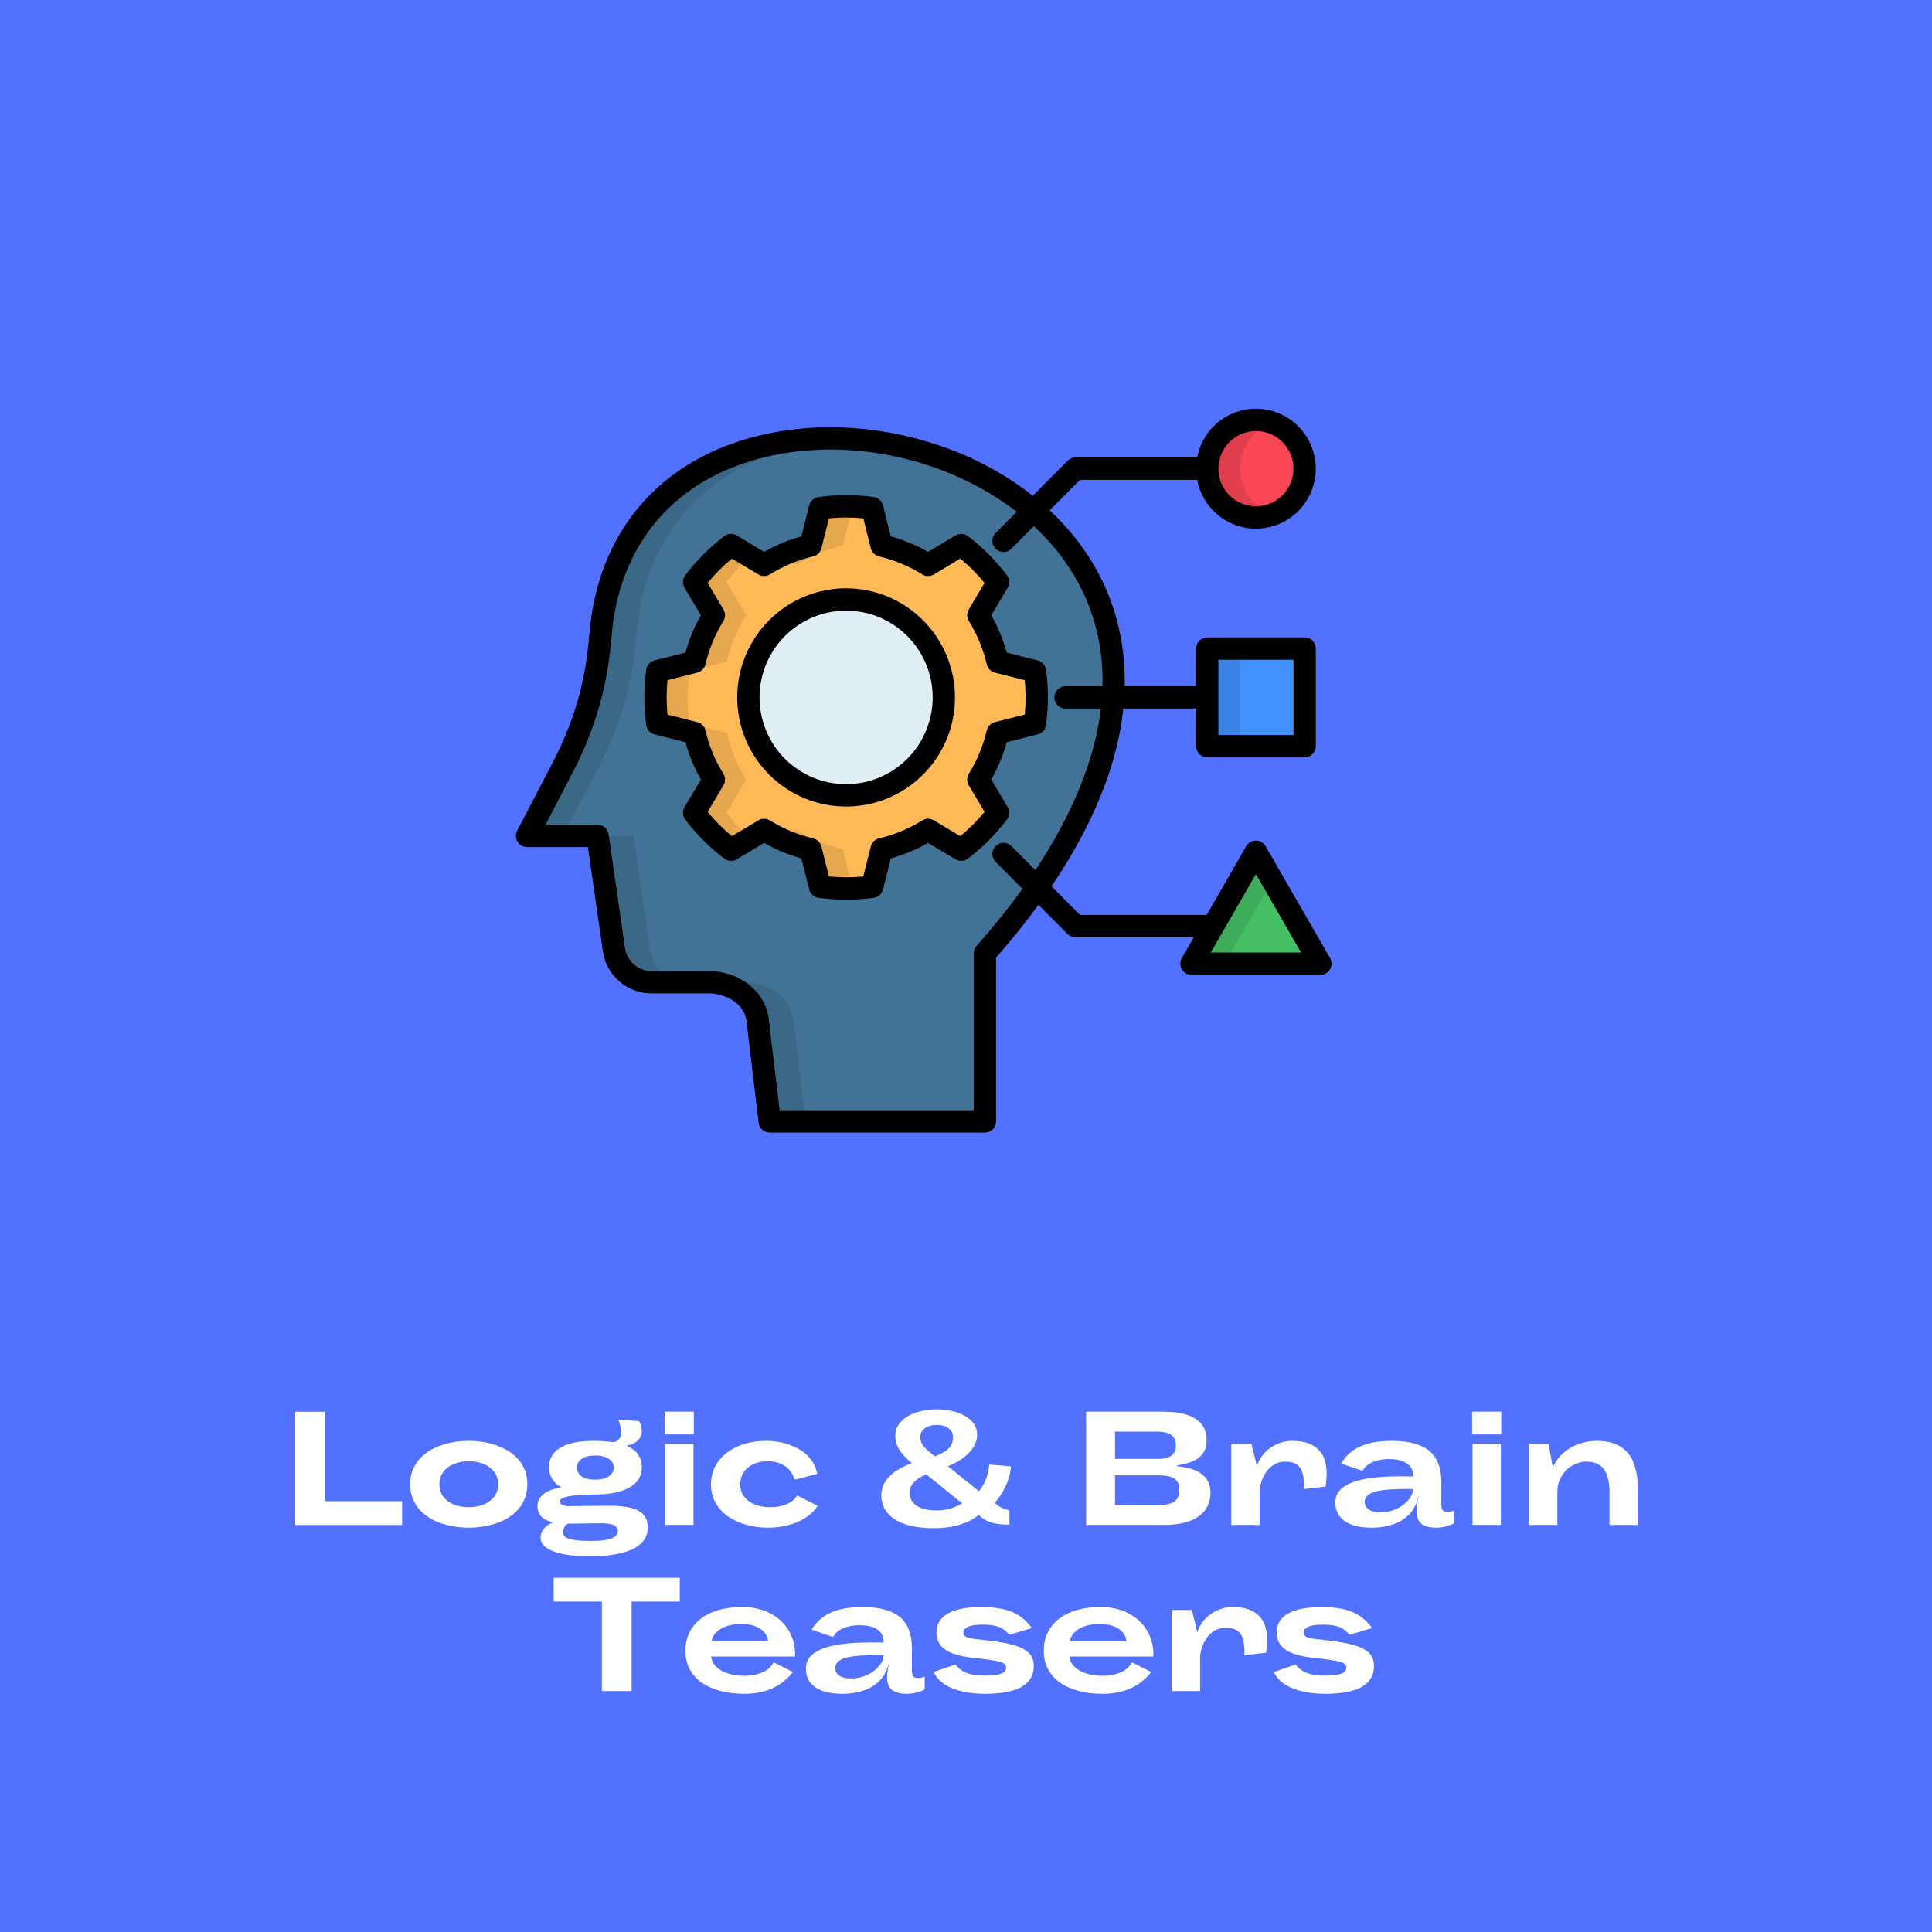 <svg xmlns="http://www.w3.org/2000/svg" xmlns:xlink="http://www.w3.org/1999/xlink" width="500" zoomAndPan="magnify" viewBox="0 0 375 375" height="500" preserveAspectRatio="xMidYMid meet" version="1.0"><defs><g/><clipPath id="fffb141f78"><path d="M 100.023 79 L 259 79 L 259 219.848 L 100.023 219.848 Z M 100.023 79 " clip-rule="nonzero"/></clipPath></defs><rect x="-37.5" width="450" fill="#ffffff" y="-37.5" height="450" fill-opacity="1"/><rect x="-37.5" width="450" fill="#5271ff" y="-37.5" height="450" fill-opacity="1"/><path fill="#427396" d="M 191.172 185.051 L 191.172 217.664 L 149.398 217.664 L 147.047 197.973 C 146.504 193.469 142.035 190.637 137.504 190.637 L 126.477 190.637 C 126.035 190.641 125.598 190.602 125.164 190.527 C 124.727 190.449 124.305 190.332 123.891 190.18 C 123.477 190.027 123.078 189.836 122.699 189.613 C 122.32 189.387 121.961 189.129 121.629 188.84 C 121.293 188.551 120.988 188.23 120.711 187.887 C 120.434 187.543 120.191 187.176 119.98 186.789 C 119.77 186.398 119.594 185.992 119.457 185.574 C 119.32 185.152 119.219 184.723 119.16 184.285 L 115.984 162.25 L 102.305 162.25 L 109.141 149.125 C 113.512 140.742 115.773 132.809 116.539 123.391 C 122.496 48.848 274.73 90.531 191.172 185.051 Z M 191.172 185.051 " fill-opacity="1" fill-rule="evenodd"/><path fill="#ffba57" d="M 193.637 142.27 C 192.879 145.488 191.633 148.504 189.895 151.312 L 191.621 154.219 L 193.723 157.754 C 191.668 160.477 189.281 162.867 186.562 164.93 L 183.039 162.824 L 180.145 161.09 C 177.34 162.836 174.332 164.086 171.117 164.844 L 170.293 168.109 L 169.293 172.109 C 165.914 172.566 162.539 172.566 159.16 172.109 L 158.152 168.109 L 157.328 164.844 C 154.117 164.082 151.113 162.832 148.309 161.09 L 145.418 162.824 L 141.891 164.93 C 139.172 162.867 136.781 160.477 134.723 157.75 L 136.836 154.219 L 138.562 151.32 C 136.82 148.508 135.57 145.492 134.82 142.27 L 131.559 141.441 L 127.57 140.441 C 127.113 137.055 127.113 133.668 127.57 130.285 L 131.559 129.273 L 134.82 128.449 C 135.574 125.23 136.82 122.215 138.562 119.406 L 136.836 116.508 L 134.727 112.977 C 136.789 110.254 139.176 107.859 141.895 105.797 L 145.422 107.906 L 148.312 109.637 C 151.113 107.891 154.121 106.641 157.332 105.887 L 158.156 102.617 L 159.164 98.617 C 162.543 98.16 165.918 98.16 169.297 98.617 L 170.297 102.617 L 171.121 105.887 C 174.332 106.641 177.34 107.891 180.141 109.637 L 183.039 107.906 L 186.566 105.797 C 189.281 107.859 191.668 110.254 193.727 112.977 L 191.625 116.508 L 189.898 119.41 C 191.641 122.219 192.887 125.234 193.641 128.457 L 196.898 129.277 L 200.887 130.285 C 201.348 133.672 201.348 137.059 200.887 140.441 L 196.898 141.445 Z M 193.637 142.27 " fill-opacity="1" fill-rule="evenodd"/><path fill="#dfeef5" d="M 183.195 135.367 C 183.195 135.988 183.168 136.609 183.105 137.23 C 183.043 137.848 182.953 138.465 182.832 139.074 C 182.711 139.684 182.559 140.289 182.379 140.883 C 182.199 141.48 181.992 142.066 181.754 142.641 C 181.516 143.215 181.25 143.777 180.957 144.328 C 180.664 144.879 180.344 145.41 180 145.93 C 179.656 146.445 179.285 146.945 178.891 147.426 C 178.496 147.91 178.082 148.371 177.641 148.809 C 177.203 149.25 176.742 149.668 176.262 150.062 C 175.781 150.457 175.285 150.828 174.766 151.176 C 174.25 151.52 173.719 151.84 173.172 152.133 C 172.621 152.426 172.062 152.691 171.488 152.93 C 170.914 153.168 170.328 153.379 169.734 153.559 C 169.141 153.742 168.539 153.891 167.93 154.012 C 167.32 154.133 166.707 154.227 166.09 154.285 C 165.469 154.348 164.852 154.379 164.23 154.379 C 163.609 154.379 162.988 154.348 162.371 154.285 C 161.75 154.227 161.137 154.133 160.527 154.012 C 159.918 153.891 159.316 153.742 158.723 153.559 C 158.129 153.379 157.543 153.168 156.969 152.93 C 156.395 152.691 155.836 152.426 155.289 152.133 C 154.738 151.84 154.207 151.52 153.691 151.176 C 153.176 150.828 152.676 150.457 152.195 150.062 C 151.715 149.668 151.254 149.25 150.816 148.809 C 150.379 148.371 149.961 147.91 149.566 147.426 C 149.172 146.945 148.801 146.445 148.457 145.93 C 148.113 145.41 147.793 144.879 147.5 144.328 C 147.207 143.777 146.941 143.215 146.703 142.641 C 146.469 142.066 146.258 141.48 146.078 140.883 C 145.898 140.289 145.746 139.684 145.625 139.074 C 145.504 138.465 145.414 137.848 145.352 137.23 C 145.293 136.609 145.262 135.988 145.262 135.367 C 145.262 134.742 145.293 134.121 145.352 133.5 C 145.414 132.883 145.504 132.266 145.625 131.656 C 145.746 131.047 145.898 130.441 146.078 129.848 C 146.258 129.25 146.469 128.664 146.703 128.09 C 146.941 127.516 147.207 126.953 147.5 126.402 C 147.793 125.852 148.113 125.32 148.457 124.801 C 148.805 124.285 149.172 123.785 149.566 123.305 C 149.961 122.82 150.379 122.359 150.816 121.922 C 151.258 121.48 151.715 121.062 152.195 120.668 C 152.676 120.273 153.176 119.902 153.691 119.555 C 154.207 119.211 154.738 118.891 155.289 118.598 C 155.836 118.305 156.395 118.039 156.969 117.801 C 157.543 117.562 158.129 117.352 158.723 117.172 C 159.316 116.988 159.918 116.84 160.527 116.719 C 161.137 116.598 161.75 116.504 162.371 116.445 C 162.988 116.383 163.609 116.352 164.23 116.352 C 164.852 116.352 165.469 116.383 166.09 116.445 C 166.707 116.504 167.32 116.598 167.93 116.719 C 168.539 116.84 169.141 116.992 169.734 117.172 C 170.328 117.352 170.914 117.562 171.488 117.801 C 172.062 118.039 172.621 118.305 173.172 118.598 C 173.719 118.891 174.25 119.211 174.766 119.559 C 175.281 119.902 175.781 120.273 176.262 120.668 C 176.742 121.062 177.203 121.48 177.641 121.922 C 178.082 122.363 178.496 122.824 178.891 123.305 C 179.285 123.785 179.656 124.285 180 124.801 C 180.344 125.32 180.664 125.855 180.957 126.402 C 181.25 126.953 181.516 127.516 181.754 128.09 C 181.992 128.664 182.199 129.25 182.379 129.848 C 182.559 130.441 182.711 131.047 182.832 131.656 C 182.953 132.266 183.043 132.883 183.105 133.5 C 183.168 134.121 183.195 134.742 183.195 135.367 Z M 183.195 135.367 " fill-opacity="1" fill-rule="evenodd"/><path fill="#fa4655" d="M 243.773 100.441 C 244.395 100.441 245.008 100.379 245.617 100.258 C 246.227 100.137 246.816 99.957 247.391 99.719 C 247.961 99.48 248.508 99.191 249.023 98.844 C 249.539 98.5 250.016 98.105 250.453 97.668 C 250.895 97.227 251.285 96.75 251.629 96.23 C 251.973 95.715 252.266 95.168 252.504 94.594 C 252.738 94.02 252.918 93.426 253.039 92.816 C 253.16 92.207 253.223 91.59 253.223 90.969 C 253.223 90.348 253.16 89.73 253.039 89.121 C 252.918 88.512 252.742 87.918 252.504 87.344 C 252.266 86.77 251.973 86.223 251.629 85.707 C 251.285 85.191 250.895 84.711 250.453 84.273 C 250.016 83.832 249.539 83.438 249.023 83.094 C 248.508 82.75 247.961 82.457 247.391 82.219 C 246.816 81.98 246.227 81.801 245.617 81.68 C 245.008 81.559 244.395 81.496 243.773 81.496 C 243.152 81.496 242.539 81.559 241.93 81.68 C 241.32 81.801 240.73 81.98 240.156 82.219 C 239.582 82.457 239.039 82.75 238.523 83.094 C 238.008 83.438 237.531 83.832 237.09 84.273 C 236.652 84.711 236.262 85.191 235.918 85.707 C 235.57 86.223 235.281 86.77 235.043 87.344 C 234.805 87.918 234.625 88.512 234.504 89.121 C 234.383 89.73 234.324 90.348 234.324 90.969 C 234.324 91.59 234.387 92.207 234.508 92.816 C 234.633 93.426 234.812 94.016 235.051 94.59 C 235.289 95.164 235.578 95.711 235.922 96.227 C 236.27 96.742 236.66 97.219 237.098 97.66 C 237.535 98.098 238.012 98.492 238.527 98.836 C 239.043 99.184 239.59 99.477 240.16 99.715 C 240.734 99.953 241.324 100.133 241.93 100.254 C 242.539 100.375 243.152 100.438 243.773 100.441 Z M 243.773 100.441 " fill-opacity="1" fill-rule="evenodd"/><path fill="#4090ff" d="M 234.324 125.895 L 253.23 125.895 L 253.23 144.836 L 234.324 144.836 Z M 234.324 125.895 " fill-opacity="1" fill-rule="nonzero"/><path fill="#45bf64" d="M 243.781 165.324 L 250.031 176.184 L 256.289 187.043 L 231.266 187.043 Z M 243.781 165.324 " fill-opacity="1" fill-rule="evenodd"/><path fill="#3b6887" d="M 109.254 162.25 L 116.098 149.125 C 120.465 140.742 122.734 132.809 123.488 123.391 C 125.496 98.324 144.043 86.402 164.605 85.207 C 141.449 83.898 118.766 95.52 116.539 123.391 C 115.773 132.809 113.512 140.742 109.141 149.125 L 102.305 162.25 Z M 156.359 217.664 L 154.008 197.973 C 153.465 193.469 148.992 190.637 144.461 190.637 L 137.504 190.637 C 142.035 190.637 146.504 193.469 147.051 197.973 L 149.398 217.664 Z M 126.117 184.285 L 122.945 162.25 L 115.984 162.25 L 119.16 184.285 C 119.219 184.723 119.32 185.152 119.457 185.574 C 119.594 185.992 119.77 186.398 119.98 186.789 C 120.191 187.176 120.434 187.543 120.711 187.887 C 120.988 188.23 121.293 188.551 121.629 188.84 C 121.961 189.129 122.32 189.387 122.699 189.613 C 123.078 189.836 123.477 190.027 123.891 190.18 C 124.305 190.332 124.727 190.449 125.164 190.527 C 125.598 190.602 126.035 190.641 126.477 190.637 L 133.438 190.637 C 132.996 190.641 132.559 190.602 132.121 190.527 C 131.688 190.449 131.262 190.332 130.848 190.18 C 130.434 190.027 130.039 189.836 129.66 189.613 C 129.277 189.387 128.922 189.129 128.586 188.84 C 128.254 188.551 127.949 188.23 127.672 187.887 C 127.395 187.543 127.152 187.176 126.941 186.789 C 126.73 186.398 126.555 185.992 126.418 185.574 C 126.277 185.152 126.18 184.723 126.117 184.285 Z M 126.117 184.285 " fill-opacity="1" fill-rule="evenodd"/><path fill="#e6a74e" d="M 154.578 109.641 C 157.379 107.895 160.387 106.641 163.598 105.891 L 164.422 102.621 L 165.422 98.621 C 166.062 98.535 166.711 98.465 167.359 98.41 C 166.324 98.324 165.281 98.281 164.23 98.281 C 162.531 98.277 160.844 98.391 159.164 98.621 L 158.156 102.621 L 157.332 105.891 C 155.355 106.352 153.449 107.012 151.605 107.867 L 151.688 107.91 Z M 163.598 164.844 C 160.387 164.086 157.383 162.836 154.578 161.09 L 151.688 162.824 L 151.605 162.867 C 153.449 163.715 155.355 164.375 157.332 164.844 L 158.156 168.113 L 159.164 172.109 C 160.844 172.34 162.531 172.453 164.23 172.453 C 165.281 172.453 166.324 172.41 167.359 172.32 C 166.707 172.27 166.062 172.195 165.422 172.109 L 164.422 168.113 Z M 140.992 157.75 L 143.094 154.219 L 144.82 151.32 C 143.082 148.508 141.84 145.488 141.09 142.27 L 137.82 141.441 L 133.84 140.445 C 133.371 137.059 133.371 133.672 133.84 130.285 L 137.82 129.277 L 141.09 128.449 C 141.84 125.23 143.086 122.219 144.824 119.41 L 143.098 116.512 L 140.996 112.977 C 142.355 111.168 143.875 109.504 145.543 107.977 L 145.422 107.906 L 141.895 105.801 C 139.176 107.863 136.789 110.258 134.727 112.977 L 136.836 116.512 L 138.562 119.41 C 136.824 122.219 135.574 125.234 134.824 128.453 L 131.562 129.277 L 127.574 130.289 C 127.117 133.672 127.117 137.059 127.574 140.445 L 131.562 141.445 L 134.824 142.273 C 135.57 145.496 136.82 148.512 138.562 151.324 L 136.836 154.223 L 134.727 157.754 C 136.785 160.48 139.176 162.871 141.895 164.934 L 145.422 162.824 L 145.543 162.754 C 143.875 161.23 142.355 159.562 140.996 157.758 Z M 140.992 157.75 " fill-opacity="1" fill-rule="evenodd"/><path fill="#3eac5a" d="M 243.895 176.184 L 246.965 170.859 L 243.781 165.324 L 237.523 176.184 L 236.543 177.879 L 234.211 181.93 L 231.266 187.043 L 237.645 187.043 Z M 243.895 176.184 " fill-opacity="1" fill-rule="evenodd"/><path fill="#3a82e6" d="M 234.324 125.895 L 240.703 125.895 L 240.703 144.836 L 234.324 144.836 Z M 234.324 125.895 " fill-opacity="1" fill-rule="evenodd"/><path fill="#e13f4d" d="M 234.57 93.121 C 234.691 93.641 234.855 94.141 235.059 94.633 C 235.266 95.121 235.508 95.59 235.793 96.039 C 236.078 96.484 236.395 96.906 236.75 97.301 C 237.105 97.695 237.488 98.059 237.906 98.391 C 238.32 98.719 238.758 99.012 239.223 99.266 C 239.688 99.523 240.172 99.738 240.672 99.914 C 241.172 100.086 241.68 100.219 242.203 100.309 C 242.727 100.395 243.254 100.441 243.781 100.441 C 244.875 100.441 245.934 100.258 246.965 99.887 C 246.047 99.559 245.203 99.098 244.43 98.504 C 243.652 97.914 242.988 97.219 242.426 96.422 C 241.867 95.621 241.441 94.758 241.145 93.828 C 240.852 92.898 240.707 91.945 240.707 90.969 C 240.707 89.992 240.852 89.039 241.145 88.109 C 241.441 87.18 241.867 86.316 242.426 85.52 C 242.988 84.719 243.652 84.023 244.43 83.434 C 245.203 82.844 246.047 82.383 246.965 82.051 C 245.934 81.68 244.875 81.496 243.781 81.496 C 243.254 81.496 242.727 81.543 242.203 81.633 C 241.68 81.719 241.172 81.852 240.672 82.027 C 240.168 82.199 239.688 82.414 239.223 82.672 C 238.758 82.926 238.32 83.219 237.906 83.551 C 237.488 83.879 237.105 84.242 236.75 84.637 C 236.395 85.031 236.078 85.453 235.793 85.902 C 235.508 86.348 235.266 86.816 235.059 87.309 C 234.855 87.797 234.691 88.301 234.57 88.816 C 234.238 90.25 234.238 91.688 234.57 93.121 Z M 234.57 93.121 " fill-opacity="1" fill-rule="evenodd"/><g clip-path="url(#fffb141f78)"><path fill="#000000" d="M 195.582 156.641 L 192.41 151.309 C 193.707 149.016 194.707 146.598 195.414 144.059 L 201.41 142.547 C 201.844 142.441 202.207 142.219 202.5 141.887 C 202.797 141.555 202.973 141.168 203.031 140.727 C 203.516 137.152 203.516 133.578 203.031 130.004 C 202.973 129.562 202.797 129.176 202.504 128.844 C 202.207 128.512 201.848 128.293 201.414 128.184 L 195.41 126.664 C 194.707 124.125 193.707 121.711 192.414 119.414 L 195.582 114.09 C 195.809 113.711 195.91 113.301 195.887 112.859 C 195.863 112.418 195.715 112.02 195.449 111.668 C 193.273 108.785 190.746 106.25 187.875 104.062 C 187.523 103.797 187.125 103.648 186.684 103.625 C 186.242 103.602 185.832 103.703 185.449 103.93 L 180.137 107.113 C 177.848 105.816 175.438 104.812 172.902 104.109 L 171.395 98.094 C 171.285 97.664 171.066 97.301 170.738 97.008 C 170.41 96.711 170.027 96.531 169.59 96.473 C 166.016 95.988 162.441 95.988 158.867 96.473 C 158.43 96.531 158.047 96.711 157.719 97.004 C 157.387 97.301 157.168 97.66 157.062 98.09 L 155.543 104.109 C 153.012 104.812 150.602 105.816 148.312 107.113 L 143.008 103.93 C 142.629 103.703 142.219 103.602 141.777 103.625 C 141.336 103.648 140.938 103.793 140.586 104.062 C 137.707 106.246 135.176 108.781 132.996 111.668 C 132.73 112.023 132.586 112.418 132.562 112.863 C 132.539 113.305 132.641 113.715 132.867 114.094 L 136.043 119.414 C 134.746 121.707 133.746 124.125 133.043 126.664 L 127.043 128.184 C 126.613 128.293 126.254 128.512 125.961 128.84 C 125.664 129.168 125.488 129.555 125.426 129.992 C 124.941 133.574 124.941 137.156 125.426 140.738 C 125.488 141.18 125.664 141.562 125.961 141.891 C 126.254 142.223 126.617 142.441 127.047 142.547 L 133.043 144.059 C 133.746 146.602 134.746 149.02 136.047 151.316 L 132.867 156.637 C 132.641 157.016 132.539 157.43 132.562 157.871 C 132.586 158.312 132.734 158.711 133 159.066 C 135.18 161.949 137.711 164.48 140.59 166.664 C 140.941 166.93 141.34 167.074 141.777 167.098 C 142.219 167.121 142.625 167.02 143.004 166.793 L 148.316 163.613 C 150.605 164.91 153.016 165.914 155.547 166.621 L 157.062 172.641 C 157.172 173.07 157.391 173.434 157.723 173.73 C 158.055 174.027 158.438 174.203 158.879 174.262 C 162.445 174.746 166.012 174.746 169.578 174.262 C 170.02 174.203 170.406 174.023 170.738 173.73 C 171.066 173.434 171.289 173.07 171.395 172.637 L 172.902 166.625 C 175.438 165.914 177.848 164.91 180.141 163.613 L 185.453 166.793 C 185.832 167.02 186.242 167.121 186.684 167.098 C 187.125 167.074 187.52 166.926 187.871 166.66 C 190.742 164.473 193.27 161.941 195.449 159.066 C 195.715 158.711 195.863 158.316 195.887 157.871 C 195.91 157.43 195.809 157.02 195.582 156.641 Z M 191.527 141.773 C 190.828 144.762 189.668 147.562 188.055 150.168 C 187.84 150.516 187.73 150.887 187.727 151.293 C 187.727 151.699 187.828 152.074 188.031 152.422 L 191.098 157.578 C 189.68 159.301 188.109 160.875 186.391 162.297 L 181.258 159.227 C 180.91 159.02 180.535 158.918 180.129 158.918 C 179.727 158.922 179.352 159.031 179.008 159.242 C 176.402 160.863 173.605 162.023 170.621 162.73 C 170.23 162.82 169.887 163.012 169.602 163.293 C 169.312 163.578 169.117 163.918 169.02 164.309 L 167.559 170.121 C 165.34 170.332 163.117 170.332 160.895 170.121 L 159.43 164.309 C 159.332 163.918 159.137 163.578 158.848 163.297 C 158.562 163.012 158.219 162.824 157.828 162.73 C 154.848 162.027 152.055 160.863 149.453 159.246 C 149.109 159.031 148.734 158.922 148.328 158.922 C 147.926 158.918 147.547 159.02 147.203 159.227 L 142.062 162.301 C 140.344 160.879 138.773 159.305 137.352 157.582 L 140.422 152.434 C 140.629 152.082 140.734 151.707 140.73 151.301 C 140.727 150.895 140.617 150.52 140.402 150.176 C 138.785 147.57 137.625 144.77 136.93 141.777 C 136.84 141.383 136.652 141.039 136.367 140.75 C 136.082 140.461 135.746 140.266 135.352 140.168 L 129.551 138.703 C 129.449 137.605 129.395 136.484 129.395 135.363 C 129.395 134.242 129.449 133.121 129.551 132.023 L 135.352 130.555 C 135.742 130.453 136.082 130.262 136.363 129.973 C 136.648 129.684 136.836 129.34 136.93 128.945 C 137.629 125.957 138.785 123.16 140.402 120.555 C 140.617 120.211 140.727 119.836 140.73 119.43 C 140.734 119.023 140.633 118.645 140.422 118.297 L 137.352 113.145 C 138.77 111.422 140.344 109.844 142.062 108.422 L 147.203 111.5 C 147.551 111.711 147.926 111.812 148.332 111.809 C 148.738 111.805 149.113 111.695 149.457 111.48 C 152.055 109.859 154.848 108.699 157.828 108 C 158.223 107.906 158.562 107.719 158.852 107.434 C 159.137 107.148 159.332 106.809 159.43 106.418 L 160.895 100.602 C 163.117 100.395 165.34 100.395 167.559 100.602 L 169.02 106.418 C 169.117 106.812 169.312 107.148 169.602 107.434 C 169.891 107.719 170.23 107.906 170.621 108 C 173.605 108.699 176.395 109.859 178.992 111.48 C 179.336 111.695 179.711 111.805 180.117 111.809 C 180.52 111.812 180.898 111.711 181.246 111.504 L 186.391 108.422 C 188.113 109.848 189.68 111.422 191.102 113.148 L 188.035 118.297 C 187.828 118.645 187.727 119.02 187.73 119.426 C 187.73 119.832 187.84 120.207 188.055 120.551 C 189.668 123.16 190.828 125.957 191.531 128.945 C 191.621 129.34 191.809 129.684 192.094 129.973 C 192.379 130.262 192.715 130.453 193.105 130.555 L 198.902 132.023 C 199.008 133.156 199.062 134.273 199.062 135.363 C 199.062 136.453 199.008 137.57 198.902 138.703 L 193.105 140.164 C 192.715 140.266 192.375 140.461 192.094 140.75 C 191.809 141.039 191.621 141.379 191.527 141.773 Z M 164.23 114.18 C 163.535 114.18 162.848 114.215 162.156 114.285 C 161.469 114.352 160.785 114.453 160.105 114.59 C 159.426 114.723 158.758 114.891 158.094 115.094 C 157.434 115.293 156.781 115.527 156.141 115.793 C 155.5 116.059 154.879 116.355 154.266 116.684 C 153.656 117.008 153.062 117.367 152.488 117.75 C 151.914 118.137 151.355 118.551 150.82 118.988 C 150.285 119.43 149.773 119.895 149.285 120.387 C 148.797 120.875 148.332 121.391 147.891 121.926 C 147.453 122.461 147.043 123.02 146.656 123.598 C 146.273 124.172 145.918 124.766 145.59 125.379 C 145.266 125.992 144.969 126.617 144.703 127.258 C 144.438 127.898 144.207 128.551 144.004 129.215 C 143.805 129.879 143.637 130.551 143.5 131.23 C 143.367 131.914 143.266 132.598 143.195 133.289 C 143.129 133.98 143.094 134.672 143.094 135.363 C 143.094 136.059 143.129 136.75 143.195 137.441 C 143.266 138.133 143.367 138.816 143.5 139.496 C 143.637 140.18 143.805 140.852 144.004 141.516 C 144.207 142.18 144.438 142.832 144.703 143.473 C 144.969 144.113 145.266 144.738 145.59 145.352 C 145.918 145.961 146.273 146.559 146.656 147.133 C 147.043 147.711 147.453 148.266 147.891 148.805 C 148.332 149.34 148.797 149.852 149.285 150.344 C 149.773 150.836 150.285 151.301 150.82 151.738 C 151.355 152.18 151.914 152.594 152.488 152.977 C 153.062 153.363 153.656 153.719 154.266 154.047 C 154.879 154.375 155.5 154.672 156.141 154.938 C 156.781 155.203 157.434 155.434 158.094 155.637 C 158.758 155.836 159.426 156.008 160.105 156.141 C 160.785 156.277 161.469 156.379 162.156 156.445 C 162.848 156.516 163.535 156.547 164.23 156.547 C 164.922 156.547 165.613 156.516 166.301 156.445 C 166.988 156.379 167.672 156.277 168.352 156.141 C 169.031 156.008 169.699 155.836 170.363 155.637 C 171.027 155.434 171.676 155.203 172.316 154.938 C 172.957 154.672 173.582 154.375 174.191 154.047 C 174.801 153.719 175.395 153.363 175.969 152.977 C 176.547 152.594 177.102 152.18 177.637 151.738 C 178.172 151.301 178.684 150.836 179.172 150.344 C 179.66 149.852 180.125 149.34 180.566 148.805 C 181.004 148.266 181.414 147.711 181.801 147.133 C 182.184 146.559 182.539 145.961 182.867 145.352 C 183.191 144.738 183.488 144.113 183.754 143.473 C 184.02 142.832 184.25 142.18 184.453 141.516 C 184.652 140.852 184.82 140.18 184.957 139.496 C 185.09 138.816 185.191 138.133 185.262 137.441 C 185.328 136.75 185.363 136.059 185.363 135.363 C 185.363 134.672 185.328 133.98 185.258 133.289 C 185.191 132.598 185.086 131.914 184.953 131.234 C 184.816 130.555 184.648 129.883 184.445 129.219 C 184.246 128.555 184.012 127.902 183.746 127.262 C 183.48 126.621 183.188 125.996 182.859 125.383 C 182.531 124.773 182.176 124.18 181.793 123.602 C 181.41 123.023 180.996 122.469 180.559 121.934 C 180.117 121.398 179.656 120.883 179.164 120.395 C 178.676 119.902 178.164 119.438 177.629 118.996 C 177.094 118.559 176.539 118.145 175.965 117.758 C 175.391 117.375 174.797 117.016 174.188 116.691 C 173.574 116.363 172.953 116.066 172.312 115.801 C 171.672 115.535 171.023 115.301 170.359 115.098 C 169.699 114.898 169.027 114.727 168.352 114.594 C 167.672 114.457 166.988 114.355 166.301 114.285 C 165.609 114.219 164.922 114.184 164.23 114.18 Z M 164.23 152.207 C 163.68 152.207 163.129 152.18 162.582 152.125 C 162.035 152.074 161.492 151.992 160.949 151.883 C 160.41 151.777 159.879 151.645 159.352 151.484 C 158.824 151.324 158.309 151.137 157.797 150.926 C 157.289 150.715 156.793 150.48 156.309 150.219 C 155.824 149.957 155.352 149.676 154.895 149.371 C 154.438 149.062 153.996 148.734 153.57 148.383 C 153.145 148.035 152.734 147.664 152.348 147.273 C 151.957 146.883 151.59 146.477 151.238 146.051 C 150.891 145.625 150.562 145.18 150.258 144.723 C 149.953 144.262 149.668 143.789 149.41 143.305 C 149.148 142.816 148.914 142.32 148.703 141.809 C 148.492 141.301 148.309 140.781 148.148 140.254 C 147.988 139.727 147.855 139.191 147.75 138.652 C 147.641 138.109 147.559 137.566 147.508 137.016 C 147.453 136.465 147.426 135.918 147.426 135.363 C 147.426 134.812 147.453 134.262 147.508 133.715 C 147.559 133.164 147.641 132.621 147.75 132.078 C 147.855 131.539 147.988 131.004 148.148 130.477 C 148.309 129.949 148.492 129.43 148.703 128.918 C 148.914 128.41 149.148 127.91 149.41 127.426 C 149.668 126.938 149.953 126.465 150.258 126.008 C 150.562 125.547 150.891 125.105 151.238 124.68 C 151.59 124.254 151.957 123.844 152.348 123.453 C 152.734 123.066 153.145 122.695 153.57 122.344 C 153.996 121.996 154.438 121.668 154.895 121.359 C 155.352 121.055 155.824 120.77 156.309 120.512 C 156.793 120.25 157.289 120.016 157.797 119.805 C 158.309 119.594 158.824 119.406 159.352 119.246 C 159.879 119.086 160.41 118.953 160.949 118.844 C 161.492 118.738 162.035 118.656 162.582 118.602 C 163.129 118.547 163.68 118.523 164.23 118.523 C 164.777 118.523 165.328 118.547 165.875 118.602 C 166.422 118.656 166.969 118.738 167.508 118.844 C 168.047 118.953 168.578 119.086 169.105 119.246 C 169.633 119.406 170.152 119.594 170.66 119.805 C 171.168 120.016 171.664 120.25 172.148 120.512 C 172.637 120.77 173.105 121.055 173.562 121.359 C 174.023 121.668 174.465 121.996 174.887 122.344 C 175.312 122.695 175.723 123.066 176.109 123.453 C 176.5 123.844 176.867 124.254 177.219 124.68 C 177.566 125.105 177.895 125.547 178.199 126.008 C 178.508 126.465 178.789 126.938 179.047 127.426 C 179.309 127.91 179.543 128.41 179.754 128.918 C 179.965 129.43 180.148 129.949 180.309 130.477 C 180.469 131.004 180.602 131.539 180.711 132.078 C 180.816 132.621 180.898 133.164 180.949 133.715 C 181.004 134.262 181.031 134.812 181.031 135.363 C 181.031 135.918 181.004 136.465 180.949 137.016 C 180.895 137.562 180.812 138.109 180.707 138.648 C 180.598 139.191 180.465 139.723 180.305 140.254 C 180.145 140.781 179.957 141.297 179.746 141.809 C 179.535 142.316 179.301 142.816 179.043 143.301 C 178.781 143.789 178.5 144.258 178.195 144.719 C 177.887 145.176 177.562 145.617 177.211 146.047 C 176.863 146.473 176.492 146.879 176.105 147.27 C 175.715 147.66 175.309 148.027 174.883 148.379 C 174.457 148.73 174.016 149.059 173.559 149.363 C 173.102 149.672 172.633 149.953 172.145 150.215 C 171.66 150.473 171.164 150.711 170.656 150.922 C 170.148 151.133 169.629 151.316 169.105 151.477 C 168.578 151.641 168.047 151.773 167.504 151.883 C 166.965 151.988 166.422 152.07 165.875 152.125 C 165.328 152.18 164.777 152.207 164.23 152.207 Z M 258.164 185.961 L 245.648 164.242 C 245.457 163.906 245.191 163.641 244.855 163.449 C 244.52 163.254 244.16 163.156 243.773 163.156 C 243.387 163.156 243.027 163.254 242.691 163.449 C 242.355 163.641 242.094 163.906 241.898 164.242 L 235.648 175.102 L 234.215 177.59 L 209.645 177.59 L 204.094 172.027 C 210.848 162.055 215.234 152.332 217.18 142.98 C 217.555 141.18 217.84 139.363 218.035 137.535 L 232.16 137.535 L 232.16 144.836 C 232.16 145.125 232.215 145.402 232.324 145.668 C 232.434 145.934 232.59 146.168 232.793 146.371 C 232.996 146.574 233.23 146.73 233.496 146.84 C 233.762 146.949 234.035 147.008 234.324 147.008 L 253.23 147.008 C 253.52 147.008 253.793 146.949 254.059 146.84 C 254.324 146.73 254.559 146.574 254.762 146.371 C 254.965 146.168 255.121 145.934 255.23 145.668 C 255.34 145.402 255.395 145.125 255.395 144.836 L 255.395 125.895 C 255.395 125.605 255.34 125.328 255.23 125.062 C 255.121 124.797 254.965 124.562 254.762 124.359 C 254.559 124.156 254.324 124 254.059 123.891 C 253.793 123.777 253.52 123.723 253.23 123.723 L 234.324 123.723 C 234.039 123.723 233.762 123.777 233.496 123.891 C 233.23 124 232.996 124.156 232.793 124.359 C 232.59 124.562 232.434 124.797 232.324 125.062 C 232.215 125.328 232.16 125.605 232.16 125.895 L 232.16 133.195 L 218.305 133.195 C 218.473 124.633 216.41 116.559 212.188 109.453 C 209.867 105.586 207.051 102.117 203.746 99.055 L 209.645 93.141 L 232.363 93.141 C 232.453 93.609 232.57 94.07 232.719 94.527 C 232.863 94.984 233.035 95.426 233.238 95.863 C 233.438 96.297 233.664 96.715 233.914 97.121 C 234.168 97.527 234.445 97.918 234.742 98.289 C 235.043 98.66 235.363 99.012 235.707 99.344 C 236.051 99.676 236.414 99.988 236.797 100.273 C 237.176 100.562 237.574 100.824 237.988 101.062 C 238.402 101.301 238.828 101.512 239.27 101.699 C 239.707 101.883 240.156 102.043 240.617 102.172 C 241.074 102.305 241.539 102.402 242.012 102.477 C 242.484 102.551 242.957 102.594 243.434 102.605 C 243.91 102.621 244.387 102.605 244.863 102.562 C 245.336 102.516 245.809 102.441 246.273 102.34 C 246.742 102.238 247.199 102.105 247.648 101.945 C 248.098 101.785 248.535 101.602 248.965 101.387 C 249.391 101.172 249.801 100.934 250.199 100.668 C 250.598 100.406 250.977 100.117 251.34 99.805 C 251.699 99.492 252.043 99.16 252.363 98.809 C 252.684 98.453 252.984 98.082 253.258 97.691 C 253.535 97.301 253.785 96.895 254.012 96.473 C 254.234 96.051 254.434 95.617 254.605 95.172 C 254.781 94.727 254.922 94.27 255.039 93.809 C 255.156 93.344 255.242 92.875 255.301 92.398 C 255.359 91.926 255.391 91.449 255.391 90.969 C 255.391 90.492 255.359 90.016 255.301 89.539 C 255.242 89.066 255.156 88.598 255.039 88.133 C 254.922 87.668 254.781 87.215 254.605 86.77 C 254.434 86.32 254.234 85.887 254.012 85.469 C 253.785 85.047 253.535 84.641 253.258 84.25 C 252.984 83.859 252.684 83.488 252.363 83.133 C 252.043 82.777 251.699 82.445 251.34 82.137 C 250.977 81.824 250.598 81.535 250.199 81.27 C 249.801 81.008 249.391 80.766 248.965 80.555 C 248.535 80.34 248.098 80.152 247.648 79.996 C 247.199 79.836 246.742 79.703 246.273 79.602 C 245.809 79.496 245.336 79.426 244.863 79.379 C 244.387 79.336 243.91 79.32 243.434 79.332 C 242.957 79.348 242.484 79.391 242.012 79.465 C 241.539 79.535 241.074 79.637 240.617 79.766 C 240.156 79.898 239.707 80.055 239.27 80.242 C 238.828 80.426 238.402 80.637 237.988 80.879 C 237.574 81.117 237.176 81.379 236.797 81.664 C 236.414 81.953 236.051 82.262 235.707 82.594 C 235.363 82.926 235.043 83.281 234.742 83.652 C 234.445 84.023 234.168 84.414 233.914 84.82 C 233.664 85.223 233.438 85.645 233.238 86.078 C 233.035 86.512 232.863 86.957 232.719 87.414 C 232.57 87.867 232.453 88.332 232.363 88.801 L 208.746 88.801 C 208.148 88.801 207.641 89.012 207.215 89.438 L 200.449 96.219 C 195.438 92.289 189.945 89.234 183.965 87.055 C 172.137 82.68 159.301 81.746 147.816 84.426 C 128.172 89.008 115.984 103.145 114.379 123.215 C 113.637 132.371 111.43 140.051 107.219 148.121 L 100.383 161.246 C 100.297 161.41 100.234 161.586 100.191 161.766 C 100.152 161.949 100.133 162.133 100.141 162.32 C 100.145 162.504 100.176 162.688 100.227 162.867 C 100.281 163.047 100.355 163.215 100.449 163.375 C 100.547 163.535 100.664 163.68 100.797 163.809 C 100.93 163.938 101.078 164.051 101.238 164.141 C 101.402 164.234 101.574 164.301 101.754 164.348 C 101.934 164.398 102.117 164.422 102.301 164.422 L 114.109 164.422 L 117.016 184.594 C 117.094 185.16 117.219 185.719 117.398 186.262 C 117.574 186.805 117.801 187.328 118.074 187.832 C 118.344 188.336 118.66 188.809 119.02 189.258 C 119.375 189.703 119.77 190.113 120.203 190.488 C 120.633 190.863 121.098 191.195 121.586 191.484 C 122.078 191.777 122.594 192.023 123.129 192.219 C 123.664 192.418 124.215 192.566 124.777 192.664 C 125.34 192.766 125.906 192.812 126.477 192.809 L 137.504 192.809 C 140.773 192.809 144.473 194.711 144.898 198.23 L 147.25 217.922 C 147.281 218.188 147.359 218.434 147.48 218.672 C 147.602 218.906 147.762 219.113 147.961 219.289 C 148.16 219.465 148.383 219.598 148.629 219.691 C 148.879 219.789 149.133 219.836 149.398 219.836 L 191.176 219.836 C 191.461 219.836 191.738 219.781 192.004 219.668 C 192.266 219.559 192.5 219.402 192.703 219.199 C 192.906 218.996 193.062 218.762 193.172 218.496 C 193.285 218.23 193.34 217.953 193.34 217.664 L 193.34 185.871 C 196.348 182.434 199.09 179.02 201.562 175.629 L 207.215 181.297 C 207.641 181.719 208.148 181.93 208.746 181.934 L 231.711 181.934 L 229.391 185.961 C 229.199 186.297 229.102 186.66 229.102 187.047 C 229.102 187.434 229.199 187.797 229.391 188.129 C 229.586 188.465 229.848 188.73 230.184 188.926 C 230.52 189.117 230.879 189.215 231.266 189.215 L 256.293 189.215 C 256.68 189.215 257.039 189.117 257.375 188.926 C 257.707 188.73 257.973 188.465 258.164 188.129 C 258.359 187.797 258.457 187.434 258.457 187.047 C 258.457 186.66 258.359 186.297 258.164 185.961 Z M 236.488 128.062 L 251.066 128.062 L 251.066 142.668 L 236.488 142.668 Z M 243.773 83.668 C 244.254 83.668 244.727 83.715 245.195 83.809 C 245.664 83.902 246.121 84.039 246.562 84.223 C 247.004 84.406 247.422 84.633 247.82 84.898 C 248.219 85.164 248.586 85.469 248.926 85.805 C 249.262 86.145 249.562 86.516 249.828 86.914 C 250.098 87.312 250.32 87.73 250.504 88.176 C 250.688 88.617 250.824 89.074 250.918 89.543 C 251.012 90.016 251.059 90.488 251.059 90.969 C 251.059 91.449 251.012 91.922 250.918 92.395 C 250.824 92.863 250.688 93.32 250.504 93.762 C 250.32 94.207 250.098 94.625 249.832 95.023 C 249.562 95.422 249.262 95.793 248.926 96.133 C 248.586 96.469 248.219 96.773 247.82 97.039 C 247.422 97.305 247.004 97.531 246.562 97.715 C 246.121 97.898 245.664 98.035 245.195 98.129 C 244.727 98.223 244.254 98.27 243.773 98.27 C 243.297 98.27 242.82 98.223 242.352 98.129 C 241.883 98.035 241.43 97.898 240.988 97.715 C 240.543 97.531 240.125 97.305 239.727 97.039 C 239.328 96.773 238.961 96.469 238.625 96.133 C 238.285 95.793 237.984 95.426 237.719 95.023 C 237.453 94.625 237.227 94.207 237.043 93.762 C 236.859 93.32 236.723 92.863 236.629 92.395 C 236.535 91.922 236.488 91.449 236.488 90.969 C 236.492 90.488 236.539 90.016 236.633 89.547 C 236.723 89.074 236.863 88.617 237.047 88.176 C 237.23 87.734 237.453 87.312 237.719 86.914 C 237.984 86.516 238.289 86.148 238.625 85.809 C 238.965 85.469 239.332 85.168 239.73 84.902 C 240.125 84.633 240.547 84.41 240.988 84.227 C 241.43 84.043 241.883 83.902 242.352 83.809 C 242.82 83.715 243.297 83.668 243.773 83.668 Z M 189.555 183.609 C 189.191 184.023 189.008 184.5 189.008 185.051 L 189.008 215.492 L 151.32 215.492 L 149.199 197.715 C 148.562 192.441 143.535 188.469 137.504 188.469 L 126.477 188.469 C 125.848 188.473 125.234 188.367 124.645 188.148 C 124.055 187.93 123.52 187.613 123.043 187.199 C 122.566 186.785 122.18 186.301 121.879 185.746 C 121.578 185.191 121.387 184.602 121.301 183.977 L 118.129 161.941 C 118.09 161.684 118.008 161.438 117.883 161.211 C 117.758 160.98 117.598 160.781 117.402 160.609 C 117.207 160.438 116.984 160.309 116.742 160.219 C 116.496 160.125 116.246 160.082 115.984 160.082 L 105.875 160.082 L 111.059 150.133 C 115.551 141.523 117.902 133.332 118.695 123.566 C 120.141 105.504 131.109 92.777 148.797 88.656 C 165.605 84.734 184.363 89.293 197.344 99.332 L 193.242 103.441 C 193.043 103.645 192.887 103.879 192.777 104.145 C 192.668 104.41 192.613 104.688 192.613 104.973 C 192.613 105.262 192.668 105.539 192.777 105.805 C 192.887 106.07 193.043 106.305 193.246 106.508 C 193.449 106.711 193.684 106.867 193.949 106.977 C 194.211 107.086 194.488 107.145 194.773 107.145 C 195.062 107.145 195.336 107.09 195.602 106.98 C 195.867 106.867 196.102 106.711 196.305 106.508 L 200.664 102.141 C 203.727 104.938 206.328 108.117 208.469 111.676 C 212.359 118.223 214.18 125.457 213.988 133.195 L 206.812 133.195 C 206.523 133.195 206.246 133.25 205.98 133.359 C 205.719 133.473 205.484 133.629 205.281 133.832 C 205.078 134.035 204.922 134.27 204.812 134.535 C 204.699 134.801 204.645 135.078 204.645 135.367 C 204.645 135.652 204.699 135.93 204.812 136.195 C 204.922 136.461 205.078 136.695 205.281 136.898 C 205.484 137.102 205.719 137.262 205.98 137.371 C 206.246 137.48 206.523 137.535 206.812 137.535 L 213.676 137.535 C 212.508 147.371 208.242 157.938 200.965 168.891 L 196.309 164.223 C 196.105 164.02 195.871 163.859 195.605 163.75 C 195.34 163.641 195.066 163.586 194.777 163.586 C 194.492 163.586 194.215 163.641 193.949 163.75 C 193.684 163.859 193.449 164.02 193.246 164.223 C 193.043 164.426 192.887 164.66 192.777 164.926 C 192.668 165.191 192.613 165.469 192.613 165.754 C 192.613 166.043 192.668 166.32 192.777 166.586 C 192.887 166.852 193.043 167.086 193.246 167.289 L 198.457 172.512 C 195.816 176.18 192.852 179.879 189.555 183.609 Z M 235.016 184.875 L 243.773 169.664 L 252.539 184.875 Z M 235.016 184.875 " fill-opacity="1" fill-rule="nonzero"/></g><g fill="#ffffff" fill-opacity="1"><g transform="translate(54.517, 295.985)"><g><path d="M 2.781 0.016 L 2.781 -21.969 L 8.562 -21.969 L 8.562 -4.609 L 23.531 -4.609 L 23.531 0.016 Z M 2.781 0.016 "/></g></g></g><g fill="#ffffff" fill-opacity="1"><g transform="translate(78.933, 295.985)"><g><path d="M 12.047 0.531 C 10.891 0.531 9.758 0.422 8.656 0.203 C 7.551 -0.004 6.516 -0.328 5.547 -0.766 C 4.586 -1.211 3.742 -1.77 3.016 -2.438 C 2.285 -3.113 1.711 -3.906 1.297 -4.812 C 0.879 -5.719 0.672 -6.742 0.672 -7.891 C 0.672 -9.035 0.879 -10.062 1.297 -10.969 C 1.711 -11.875 2.285 -12.66 3.016 -13.328 C 3.754 -14.004 4.602 -14.562 5.562 -15 C 6.531 -15.438 7.566 -15.766 8.672 -15.984 C 9.773 -16.203 10.898 -16.312 12.047 -16.312 C 13.191 -16.312 14.316 -16.203 15.422 -15.984 C 16.523 -15.766 17.555 -15.43 18.516 -14.984 C 19.484 -14.547 20.336 -13.992 21.078 -13.328 C 21.816 -12.66 22.391 -11.875 22.797 -10.969 C 23.211 -10.07 23.422 -9.055 23.422 -7.922 C 23.422 -6.773 23.211 -5.742 22.797 -4.828 C 22.391 -3.922 21.82 -3.129 21.094 -2.453 C 20.363 -1.773 19.516 -1.219 18.547 -0.781 C 17.586 -0.344 16.551 -0.016 15.438 0.203 C 14.332 0.422 13.203 0.531 12.047 0.531 Z M 12.047 -3.438 C 13.098 -3.438 14.051 -3.609 14.906 -3.953 C 15.77 -4.297 16.457 -4.801 16.969 -5.469 C 17.488 -6.133 17.75 -6.945 17.75 -7.906 C 17.75 -8.852 17.488 -9.66 16.969 -10.328 C 16.457 -10.992 15.77 -11.5 14.906 -11.844 C 14.051 -12.188 13.098 -12.359 12.047 -12.359 C 10.992 -12.359 10.035 -12.18 9.172 -11.828 C 8.316 -11.484 7.633 -10.977 7.125 -10.312 C 6.613 -9.645 6.359 -8.836 6.359 -7.891 C 6.359 -6.941 6.613 -6.133 7.125 -5.469 C 7.633 -4.812 8.316 -4.305 9.172 -3.953 C 10.035 -3.609 10.992 -3.438 12.047 -3.438 Z M 12.047 -3.438 "/></g></g></g><g fill="#ffffff" fill-opacity="1"><g transform="translate(103.012, 295.985)"><g><path d="M 14.594 -3.719 C 16.133 -3.75 17.422 -3.68 18.453 -3.516 C 19.492 -3.348 20.328 -3.086 20.953 -2.734 C 21.578 -2.379 22.023 -1.938 22.297 -1.406 C 22.578 -0.875 22.719 -0.258 22.719 0.438 C 22.719 1.352 22.504 2.141 22.078 2.797 C 21.648 3.453 21.066 3.988 20.328 4.406 C 19.586 4.832 18.738 5.164 17.781 5.406 C 16.832 5.656 15.828 5.832 14.766 5.938 C 13.711 6.039 12.66 6.094 11.609 6.094 C 9.359 6.094 7.516 5.938 6.078 5.625 C 4.648 5.312 3.598 4.879 2.922 4.328 C 2.242 3.785 1.906 3.164 1.906 2.469 C 1.906 2.125 1.992 1.758 2.172 1.375 C 2.348 0.988 2.617 0.629 2.984 0.297 C 3.359 -0.035 3.832 -0.301 4.406 -0.5 C 3.582 -0.676 2.945 -0.922 2.5 -1.234 C 2.062 -1.555 1.754 -1.926 1.578 -2.344 C 1.398 -2.77 1.312 -3.219 1.312 -3.688 C 1.312 -4.258 1.445 -4.754 1.719 -5.172 C 2 -5.586 2.363 -5.938 2.812 -6.219 C 3.27 -6.5 3.77 -6.727 4.312 -6.906 C 4.852 -7.082 5.398 -7.207 5.953 -7.281 C 5.098 -7.781 4.477 -8.367 4.094 -9.047 C 3.719 -9.723 3.531 -10.43 3.531 -11.172 C 3.531 -12.223 3.844 -13.133 4.469 -13.906 C 5.094 -14.676 6.047 -15.27 7.328 -15.688 C 8.609 -16.102 10.25 -16.312 12.25 -16.312 C 12.957 -16.312 13.617 -16.285 14.234 -16.234 C 14.859 -16.191 15.438 -16.133 15.969 -16.062 C 16.414 -16.082 16.797 -16.27 17.109 -16.625 C 17.43 -16.988 17.594 -17.438 17.594 -17.969 C 17.594 -18.227 17.551 -18.523 17.469 -18.859 C 17.395 -19.203 17.312 -19.52 17.219 -19.812 C 17.133 -20.102 17.07 -20.301 17.031 -20.406 L 21.016 -20.156 C 21.066 -20.082 21.133 -19.945 21.219 -19.75 C 21.312 -19.562 21.391 -19.328 21.453 -19.047 C 21.523 -18.773 21.562 -18.484 21.562 -18.172 C 21.562 -17.504 21.301 -16.91 20.781 -16.391 C 20.27 -15.879 19.531 -15.535 18.562 -15.359 C 19.594 -14.941 20.348 -14.379 20.828 -13.672 C 21.316 -12.973 21.562 -12.141 21.562 -11.172 C 21.562 -10.055 21.207 -9.109 20.5 -8.328 C 19.789 -7.547 18.758 -6.945 17.406 -6.531 C 16.051 -6.113 14.422 -5.906 12.516 -5.906 C 12.098 -5.906 11.598 -5.895 11.016 -5.875 C 10.441 -5.863 9.844 -5.832 9.219 -5.781 C 8.602 -5.738 8.023 -5.672 7.484 -5.578 C 6.953 -5.492 6.516 -5.367 6.172 -5.203 C 5.836 -5.047 5.672 -4.848 5.672 -4.609 C 5.672 -4.254 5.828 -4 6.141 -3.844 C 6.461 -3.695 6.984 -3.633 7.703 -3.656 Z M 12.5 -13.469 C 11.664 -13.469 10.988 -13.352 10.469 -13.125 C 9.945 -12.906 9.562 -12.625 9.312 -12.281 C 9.07 -11.938 8.953 -11.555 8.953 -11.141 C 8.953 -10.734 9.07 -10.348 9.312 -9.984 C 9.562 -9.629 9.945 -9.336 10.469 -9.109 C 10.988 -8.891 11.664 -8.781 12.5 -8.781 C 13.32 -8.781 14 -8.891 14.531 -9.109 C 15.07 -9.328 15.473 -9.617 15.734 -9.984 C 16.004 -10.348 16.141 -10.734 16.141 -11.141 C 16.141 -11.547 16.008 -11.922 15.75 -12.266 C 15.488 -12.617 15.094 -12.906 14.562 -13.125 C 14.031 -13.352 13.344 -13.469 12.5 -13.469 Z M 11.797 3.109 C 12.816 3.109 13.656 3.055 14.312 2.953 C 14.969 2.859 15.484 2.719 15.859 2.531 C 16.242 2.344 16.516 2.133 16.672 1.906 C 16.828 1.676 16.906 1.441 16.906 1.203 C 16.906 0.879 16.805 0.602 16.609 0.375 C 16.41 0.145 16.039 -0.031 15.5 -0.156 C 14.969 -0.289 14.188 -0.348 13.156 -0.328 L 7.875 -0.25 L 7.234 -0.25 C 6.848 -0.062 6.594 0.203 6.469 0.547 C 6.344 0.898 6.281 1.227 6.281 1.531 C 6.281 1.863 6.445 2.148 6.781 2.391 C 7.113 2.629 7.68 2.805 8.484 2.922 C 9.285 3.047 10.391 3.109 11.797 3.109 Z M 11.797 3.109 "/></g></g></g><g fill="#ffffff" fill-opacity="1"><g transform="translate(126.369, 295.985)"><g><path d="M 2.641 -17.562 L 2.641 -21.984 L 8.297 -21.984 L 8.297 -17.562 Z M 2.719 0 L 2.719 -15.75 L 8.234 -15.75 L 8.234 0 Z M 2.719 0 "/></g></g></g><g fill="#ffffff" fill-opacity="1"><g transform="translate(137.327, 295.985)"><g><path d="M 11.797 0.531 C 10.285 0.531 8.859 0.344 7.516 -0.031 C 6.172 -0.406 4.984 -0.953 3.953 -1.672 C 2.93 -2.398 2.129 -3.281 1.547 -4.312 C 0.961 -5.344 0.672 -6.52 0.672 -7.844 C 0.672 -9.133 0.938 -10.297 1.469 -11.328 C 2.008 -12.367 2.766 -13.258 3.734 -14 C 4.711 -14.75 5.852 -15.32 7.156 -15.719 C 8.469 -16.113 9.883 -16.312 11.406 -16.312 C 12.281 -16.312 13.156 -16.227 14.031 -16.062 C 14.914 -15.895 15.758 -15.641 16.562 -15.297 C 17.375 -14.961 18.102 -14.539 18.75 -14.031 C 19.406 -13.52 19.953 -12.922 20.391 -12.234 C 20.836 -11.547 21.141 -10.773 21.297 -9.922 L 17.047 -8.812 L 16.859 -8.859 C 16.672 -9.547 16.348 -10.148 15.891 -10.672 C 15.43 -11.203 14.844 -11.613 14.125 -11.906 C 13.414 -12.207 12.594 -12.359 11.656 -12.359 C 10.656 -12.359 9.754 -12.18 8.953 -11.828 C 8.16 -11.473 7.531 -10.957 7.062 -10.281 C 6.594 -9.613 6.359 -8.801 6.359 -7.844 C 6.359 -6.977 6.594 -6.219 7.062 -5.562 C 7.531 -4.906 8.203 -4.383 9.078 -4 C 9.953 -3.625 10.984 -3.438 12.172 -3.438 C 12.898 -3.438 13.602 -3.516 14.281 -3.672 C 14.957 -3.836 15.566 -4.086 16.109 -4.422 C 16.66 -4.754 17.082 -5.176 17.375 -5.688 L 17.469 -5.688 L 21.359 -3.719 C 21.016 -3.133 20.539 -2.586 19.938 -2.078 C 19.332 -1.566 18.617 -1.113 17.797 -0.719 C 16.973 -0.332 16.055 -0.031 15.047 0.188 C 14.035 0.414 12.953 0.531 11.797 0.531 Z M 11.797 0.531 "/></g></g></g><g fill="#ffffff" fill-opacity="1"><g transform="translate(159.426, 295.985)"><g/></g></g><g fill="#ffffff" fill-opacity="1"><g transform="translate(170.368, 295.985)"><g><path d="M 10.969 0.625 C 8.656 0.625 6.738 0.359 5.219 -0.172 C 3.707 -0.711 2.57 -1.461 1.812 -2.422 C 1.062 -3.379 0.688 -4.484 0.688 -5.734 C 0.688 -8.422 2.66 -10.508 6.609 -12 C 5.648 -12.781 4.875 -13.598 4.281 -14.453 C 3.695 -15.305 3.406 -16.258 3.406 -17.312 C 3.406 -18 3.555 -18.613 3.859 -19.156 C 4.16 -19.695 4.57 -20.176 5.094 -20.594 C 5.613 -21.008 6.219 -21.352 6.906 -21.625 C 7.594 -21.895 8.32 -22.098 9.094 -22.234 C 9.875 -22.367 10.664 -22.438 11.469 -22.438 C 12.426 -22.438 13.367 -22.336 14.297 -22.141 C 15.234 -21.941 16.078 -21.633 16.828 -21.219 C 17.578 -20.801 18.176 -20.285 18.625 -19.672 C 19.07 -19.055 19.297 -18.32 19.297 -17.469 C 19.297 -16.801 19.141 -16.164 18.828 -15.562 C 18.523 -14.957 18.109 -14.391 17.578 -13.859 C 17.047 -13.336 16.441 -12.867 15.766 -12.453 C 15.086 -12.035 14.375 -11.68 13.625 -11.391 C 14.656 -10.566 15.664 -9.754 16.656 -8.953 C 17.645 -8.16 18.641 -7.359 19.641 -6.547 C 20.18 -7.191 20.625 -7.941 20.969 -8.797 C 21.312 -9.66 21.539 -10.633 21.656 -11.719 L 25.875 -11.359 C 25.719 -9.879 25.348 -8.555 24.766 -7.391 C 24.18 -6.223 23.5 -5.188 22.719 -4.281 C 22.977 -4.02 23.285 -3.781 23.641 -3.562 C 24.004 -3.344 24.363 -3.176 24.719 -3.062 C 25.07 -2.945 25.348 -2.891 25.547 -2.891 L 25.578 -0.062 C 24.16 -0.039 22.977 -0.176 22.031 -0.469 C 21.094 -0.758 20.281 -1.25 19.594 -1.938 C 18.594 -1.102 17.348 -0.469 15.859 -0.031 C 14.379 0.406 12.75 0.625 10.969 0.625 Z M 11.078 -13.312 C 11.961 -13.656 12.66 -14 13.172 -14.344 C 13.68 -14.695 14.047 -15.086 14.266 -15.516 C 14.492 -15.941 14.609 -16.438 14.609 -17 C 14.609 -17.719 14.332 -18.297 13.781 -18.734 C 13.238 -19.18 12.469 -19.406 11.469 -19.406 C 10.5 -19.406 9.719 -19.188 9.125 -18.75 C 8.539 -18.32 8.25 -17.738 8.25 -17 C 8.25 -16.582 8.336 -16.195 8.516 -15.844 C 8.691 -15.5 8.988 -15.129 9.406 -14.734 C 9.82 -14.348 10.379 -13.875 11.078 -13.312 Z M 11.453 -2.812 C 12.242 -2.812 13.023 -2.906 13.797 -3.094 C 14.578 -3.281 15.441 -3.645 16.391 -4.188 L 9.406 -9.828 C 8.301 -9.348 7.484 -8.805 6.953 -8.203 C 6.422 -7.598 6.156 -6.941 6.156 -6.234 C 6.156 -5.598 6.344 -5.02 6.719 -4.5 C 7.094 -3.977 7.672 -3.566 8.453 -3.266 C 9.234 -2.961 10.234 -2.812 11.453 -2.812 Z M 11.453 -2.812 "/></g></g></g><g fill="#ffffff" fill-opacity="1"><g transform="translate(197.086, 295.985)"><g/></g></g><g fill="#ffffff" fill-opacity="1"><g transform="translate(208.028, 295.985)"><g><path d="M 2.781 0 L 2.781 -21.984 L 17.734 -21.984 C 19.516 -21.984 21.031 -21.785 22.281 -21.391 C 23.539 -21.004 24.504 -20.398 25.172 -19.578 C 25.836 -18.754 26.172 -17.688 26.172 -16.375 C 26.172 -15.52 26.004 -14.801 25.672 -14.219 C 25.336 -13.645 24.895 -13.176 24.344 -12.812 C 23.789 -12.457 23.176 -12.188 22.5 -12 C 21.832 -11.812 21.164 -11.672 20.5 -11.578 L 20.5 -11.375 C 21.094 -11.32 21.691 -11.234 22.297 -11.109 C 22.91 -10.984 23.492 -10.801 24.047 -10.562 C 24.609 -10.32 25.102 -10.008 25.531 -9.625 C 25.957 -9.25 26.297 -8.785 26.547 -8.234 C 26.797 -7.68 26.922 -7.023 26.922 -6.266 C 26.922 -5.035 26.602 -3.945 25.969 -3 C 25.332 -2.062 24.344 -1.328 23 -0.797 C 21.656 -0.266 19.906 0 17.75 0 Z M 8.391 -12.812 L 16.75 -12.812 C 17.145 -12.812 17.547 -12.844 17.953 -12.906 C 18.359 -12.977 18.734 -13.102 19.078 -13.281 C 19.422 -13.469 19.691 -13.727 19.891 -14.062 C 20.098 -14.406 20.203 -14.852 20.203 -15.406 C 20.203 -15.977 20.098 -16.441 19.891 -16.797 C 19.691 -17.148 19.414 -17.422 19.062 -17.609 C 18.707 -17.805 18.316 -17.938 17.891 -18 C 17.461 -18.07 17.023 -18.109 16.578 -18.109 L 8.391 -18.109 Z M 8.391 -3.844 L 16.297 -3.844 C 16.953 -3.844 17.555 -3.875 18.109 -3.938 C 18.672 -4 19.16 -4.133 19.578 -4.344 C 19.992 -4.551 20.316 -4.848 20.547 -5.234 C 20.773 -5.629 20.891 -6.148 20.891 -6.797 C 20.891 -7.43 20.773 -7.938 20.547 -8.312 C 20.316 -8.688 20.004 -8.969 19.609 -9.156 C 19.211 -9.344 18.766 -9.469 18.266 -9.531 C 17.766 -9.594 17.242 -9.625 16.703 -9.625 L 8.391 -9.625 Z M 8.391 -3.844 "/></g></g></g><g fill="#ffffff" fill-opacity="1"><g transform="translate(236.266, 295.985)"><g><path d="M 2.719 0 L 2.719 -15.75 L 6.625 -15.75 L 7.703 -11.422 C 7.91 -12.129 8.238 -12.781 8.688 -13.375 C 9.133 -13.977 9.664 -14.5 10.281 -14.938 C 10.906 -15.375 11.582 -15.711 12.312 -15.953 C 13.039 -16.191 13.781 -16.312 14.531 -16.312 C 15.801 -16.312 16.863 -16.148 17.719 -15.828 C 18.57 -15.504 19.254 -15.055 19.766 -14.484 C 20.285 -13.922 20.66 -13.266 20.891 -12.516 C 21.117 -11.766 21.234 -10.957 21.234 -10.094 C 21.242 -9.227 21.172 -8.344 21.016 -7.438 L 16.844 -6.969 C 16.875 -8.176 16.789 -9.172 16.594 -9.953 C 16.395 -10.734 16.023 -11.316 15.484 -11.703 C 14.953 -12.086 14.188 -12.281 13.188 -12.281 C 12.383 -12.281 11.676 -12.098 11.062 -11.734 C 10.445 -11.367 9.93 -10.891 9.516 -10.297 C 9.098 -9.703 8.781 -9.062 8.562 -8.375 C 8.344 -7.688 8.234 -7.016 8.234 -6.359 L 8.234 0 Z M 2.719 0 "/></g></g></g><g fill="#ffffff" fill-opacity="1"><g transform="translate(257.92, 295.985)"><g><path d="M 8.344 0.531 C 6.051 0.531 4.297 0.102 3.078 -0.75 C 1.867 -1.602 1.266 -2.797 1.266 -4.328 C 1.266 -5.223 1.52 -5.977 2.031 -6.594 C 2.551 -7.207 3.273 -7.711 4.203 -8.109 C 5.141 -8.504 6.234 -8.801 7.484 -9 C 8.742 -9.207 10.125 -9.336 11.625 -9.391 C 13.133 -9.453 14.707 -9.457 16.344 -9.406 L 16.344 -9.656 C 16.344 -10.219 16.191 -10.734 15.891 -11.203 C 15.586 -11.672 15.094 -12.051 14.406 -12.344 C 13.719 -12.633 12.789 -12.781 11.625 -12.781 C 10.938 -12.781 10.25 -12.695 9.562 -12.531 C 8.883 -12.375 8.281 -12.125 7.75 -11.781 C 7.219 -11.445 6.82 -11.016 6.562 -10.484 L 2.375 -11.922 C 2.895 -12.805 3.578 -13.578 4.422 -14.234 C 5.266 -14.898 6.328 -15.41 7.609 -15.766 C 8.891 -16.129 10.426 -16.312 12.219 -16.312 C 15.508 -16.312 17.938 -15.664 19.5 -14.375 C 21.062 -13.082 21.844 -11.07 21.844 -8.344 L 21.844 -3.984 C 21.844 -3.473 21.926 -3.102 22.094 -2.875 C 22.258 -2.645 22.535 -2.531 22.922 -2.531 C 23.203 -2.531 23.477 -2.562 23.75 -2.625 C 24.031 -2.688 24.223 -2.742 24.328 -2.797 L 24.328 -0.297 C 24.203 -0.234 23.969 -0.133 23.625 0 C 23.289 0.133 22.883 0.254 22.406 0.359 C 21.926 0.473 21.422 0.531 20.891 0.531 C 19.648 0.531 18.703 0.297 18.047 -0.172 C 17.391 -0.648 17.051 -1.461 17.031 -2.609 C 17.031 -2.953 17.062 -3.363 17.125 -3.844 C 17.188 -4.332 17.27 -4.891 17.375 -5.516 C 17.133 -4.391 16.719 -3.438 16.125 -2.656 C 15.539 -1.883 14.832 -1.266 14 -0.797 C 13.176 -0.328 12.281 0.008 11.312 0.219 C 10.352 0.426 9.363 0.531 8.344 0.531 Z M 10.141 -2.453 C 10.973 -2.453 11.758 -2.586 12.5 -2.859 C 13.25 -3.129 13.91 -3.484 14.484 -3.922 C 15.055 -4.367 15.508 -4.852 15.844 -5.375 C 16.176 -5.906 16.344 -6.43 16.344 -6.953 C 16.133 -6.961 15.914 -6.969 15.688 -6.969 C 15.469 -6.969 15.25 -6.973 15.031 -6.984 C 13.844 -6.984 12.754 -6.945 11.766 -6.875 C 10.773 -6.812 9.922 -6.691 9.203 -6.516 C 8.492 -6.336 7.941 -6.078 7.547 -5.734 C 7.16 -5.398 6.969 -4.961 6.969 -4.422 C 6.969 -4.098 7.062 -3.785 7.25 -3.484 C 7.445 -3.18 7.781 -2.93 8.25 -2.734 C 8.719 -2.547 9.348 -2.453 10.141 -2.453 Z M 10.141 -2.453 "/></g></g></g><g fill="#ffffff" fill-opacity="1"><g transform="translate(283.088, 295.985)"><g><path d="M 2.641 -17.562 L 2.641 -21.984 L 8.297 -21.984 L 8.297 -17.562 Z M 2.719 0 L 2.719 -15.75 L 8.234 -15.75 L 8.234 0 Z M 2.719 0 "/></g></g></g><g fill="#ffffff" fill-opacity="1"><g transform="translate(294.045, 295.985)"><g><path d="M 2.719 0 L 2.719 -15.75 L 6.516 -15.75 L 7.359 -11.172 C 7.891 -12.328 8.602 -13.285 9.5 -14.047 C 10.395 -14.816 11.391 -15.383 12.484 -15.75 C 13.586 -16.125 14.711 -16.312 15.859 -16.312 C 17.766 -16.312 19.305 -15.941 20.484 -15.203 C 21.66 -14.473 22.516 -13.41 23.047 -12.016 C 23.586 -10.629 23.859 -8.945 23.859 -6.969 L 23.859 0 L 18.359 0 L 18.359 -6.297 C 18.359 -7.141 18.285 -7.926 18.141 -8.656 C 18.004 -9.383 17.77 -10.02 17.438 -10.562 C 17.113 -11.102 16.656 -11.523 16.062 -11.828 C 15.477 -12.129 14.727 -12.281 13.812 -12.281 C 13.156 -12.281 12.5 -12.145 11.844 -11.875 C 11.188 -11.602 10.582 -11.207 10.031 -10.688 C 9.477 -10.176 9.039 -9.551 8.719 -8.812 C 8.395 -8.082 8.234 -7.258 8.234 -6.344 L 8.234 0 Z M 2.719 0 "/></g></g></g><g fill="#ffffff" fill-opacity="1"><g transform="translate(107.028, 328.235)"><g><path d="M 9.797 0 L 9.797 -17.375 L 0.438 -17.375 L 0.438 -21.984 L 24.906 -21.984 L 24.906 -17.375 L 15.562 -17.375 L 15.562 0 Z M 9.797 0 "/></g></g></g><g fill="#ffffff" fill-opacity="1"><g transform="translate(132.366, 328.235)"><g><path d="M 12.188 0.531 C 10.414 0.531 8.82 0.344 7.406 -0.031 C 5.988 -0.414 4.773 -0.969 3.766 -1.688 C 2.766 -2.414 2 -3.289 1.469 -4.312 C 0.938 -5.344 0.672 -6.508 0.672 -7.812 C 0.672 -9.082 0.914 -10.238 1.406 -11.281 C 1.906 -12.32 2.625 -13.219 3.562 -13.969 C 4.508 -14.727 5.664 -15.305 7.031 -15.703 C 8.395 -16.109 9.941 -16.312 11.672 -16.312 C 13.242 -16.312 14.66 -16.078 15.922 -15.609 C 17.191 -15.141 18.273 -14.488 19.172 -13.656 C 20.066 -12.82 20.754 -11.852 21.234 -10.75 C 21.711 -9.656 21.953 -8.477 21.953 -7.219 C 21.953 -7.133 21.945 -7.047 21.938 -6.953 C 21.938 -6.867 21.938 -6.785 21.938 -6.703 L 5.672 -6.703 C 5.742 -5.941 6.066 -5.281 6.641 -4.719 C 7.211 -4.156 7.973 -3.723 8.922 -3.422 C 9.867 -3.117 10.938 -2.969 12.125 -2.969 C 13.344 -2.969 14.445 -3.16 15.438 -3.547 C 16.426 -3.93 17.203 -4.586 17.766 -5.516 C 17.797 -5.516 17.828 -5.508 17.859 -5.5 C 17.891 -5.5 17.914 -5.5 17.938 -5.5 L 21.547 -3.703 C 20.734 -2.68 19.832 -1.859 18.844 -1.234 C 17.863 -0.609 16.816 -0.16 15.703 0.109 C 14.586 0.391 13.414 0.531 12.188 0.531 Z M 5.734 -9.656 L 16.719 -9.656 C 16.676 -10.258 16.453 -10.816 16.047 -11.328 C 15.648 -11.836 15.07 -12.242 14.312 -12.547 C 13.562 -12.859 12.625 -13.016 11.5 -13.016 C 10.414 -13.016 9.457 -12.867 8.625 -12.578 C 7.801 -12.297 7.141 -11.906 6.641 -11.406 C 6.141 -10.906 5.836 -10.32 5.734 -9.656 Z M 5.734 -9.656 "/></g></g></g><g fill="#ffffff" fill-opacity="1"><g transform="translate(155.155, 328.235)"><g><path d="M 8.344 0.531 C 6.051 0.531 4.297 0.102 3.078 -0.75 C 1.867 -1.602 1.266 -2.797 1.266 -4.328 C 1.266 -5.223 1.52 -5.977 2.031 -6.594 C 2.551 -7.207 3.273 -7.711 4.203 -8.109 C 5.141 -8.504 6.234 -8.801 7.484 -9 C 8.742 -9.207 10.125 -9.336 11.625 -9.391 C 13.133 -9.453 14.707 -9.457 16.344 -9.406 L 16.344 -9.656 C 16.344 -10.219 16.191 -10.734 15.891 -11.203 C 15.586 -11.672 15.094 -12.051 14.406 -12.344 C 13.719 -12.633 12.789 -12.781 11.625 -12.781 C 10.938 -12.781 10.25 -12.695 9.562 -12.531 C 8.883 -12.375 8.281 -12.125 7.75 -11.781 C 7.219 -11.445 6.82 -11.016 6.562 -10.484 L 2.375 -11.922 C 2.895 -12.805 3.578 -13.578 4.422 -14.234 C 5.266 -14.898 6.328 -15.41 7.609 -15.766 C 8.891 -16.129 10.426 -16.312 12.219 -16.312 C 15.508 -16.312 17.938 -15.664 19.5 -14.375 C 21.062 -13.082 21.844 -11.07 21.844 -8.344 L 21.844 -3.984 C 21.844 -3.473 21.926 -3.102 22.094 -2.875 C 22.258 -2.645 22.535 -2.531 22.922 -2.531 C 23.203 -2.531 23.477 -2.562 23.75 -2.625 C 24.031 -2.688 24.223 -2.742 24.328 -2.797 L 24.328 -0.297 C 24.203 -0.234 23.969 -0.133 23.625 0 C 23.289 0.133 22.883 0.254 22.406 0.359 C 21.926 0.473 21.422 0.531 20.891 0.531 C 19.648 0.531 18.703 0.297 18.047 -0.172 C 17.391 -0.648 17.051 -1.461 17.031 -2.609 C 17.031 -2.953 17.062 -3.363 17.125 -3.844 C 17.188 -4.332 17.27 -4.891 17.375 -5.516 C 17.133 -4.391 16.719 -3.438 16.125 -2.656 C 15.539 -1.883 14.832 -1.266 14 -0.797 C 13.176 -0.328 12.281 0.008 11.312 0.219 C 10.352 0.426 9.363 0.531 8.344 0.531 Z M 10.141 -2.453 C 10.973 -2.453 11.758 -2.586 12.5 -2.859 C 13.25 -3.129 13.91 -3.484 14.484 -3.922 C 15.055 -4.367 15.508 -4.852 15.844 -5.375 C 16.176 -5.906 16.344 -6.43 16.344 -6.953 C 16.133 -6.961 15.914 -6.969 15.688 -6.969 C 15.469 -6.969 15.25 -6.973 15.031 -6.984 C 13.844 -6.984 12.754 -6.945 11.766 -6.875 C 10.773 -6.812 9.922 -6.691 9.203 -6.516 C 8.492 -6.336 7.941 -6.078 7.547 -5.734 C 7.16 -5.398 6.969 -4.961 6.969 -4.422 C 6.969 -4.098 7.062 -3.785 7.25 -3.484 C 7.445 -3.18 7.781 -2.93 8.25 -2.734 C 8.719 -2.547 9.348 -2.453 10.141 -2.453 Z M 10.141 -2.453 "/></g></g></g><g fill="#ffffff" fill-opacity="1"><g transform="translate(180.323, 328.235)"><g><path d="M 10.766 0.531 C 9.266 0.531 7.859 0.383 6.547 0.094 C 5.242 -0.188 4.098 -0.633 3.109 -1.25 C 2.129 -1.875 1.383 -2.691 0.875 -3.703 L 5.125 -5.156 C 5.395 -4.789 5.754 -4.441 6.203 -4.109 C 6.648 -3.773 7.234 -3.504 7.953 -3.297 C 8.68 -3.098 9.578 -3 10.641 -3 C 11.711 -3 12.566 -3.055 13.203 -3.172 C 13.836 -3.285 14.289 -3.461 14.562 -3.703 C 14.832 -3.953 14.969 -4.258 14.969 -4.625 C 14.969 -4.945 14.797 -5.203 14.453 -5.391 C 14.117 -5.586 13.57 -5.754 12.812 -5.891 C 12.051 -6.035 11.031 -6.18 9.75 -6.328 C 9.258 -6.379 8.719 -6.438 8.125 -6.5 C 7.531 -6.57 6.922 -6.676 6.297 -6.812 C 5.672 -6.945 5.066 -7.125 4.484 -7.344 C 3.91 -7.562 3.395 -7.848 2.938 -8.203 C 2.477 -8.555 2.113 -8.992 1.844 -9.516 C 1.57 -10.035 1.438 -10.66 1.438 -11.391 C 1.438 -12.961 2.164 -14.176 3.625 -15.031 C 5.082 -15.883 7.305 -16.312 10.297 -16.312 C 11.641 -16.312 12.895 -16.195 14.062 -15.969 C 15.238 -15.75 16.316 -15.344 17.297 -14.75 C 18.285 -14.164 19.172 -13.32 19.953 -12.219 L 15.578 -10.922 C 15.211 -11.379 14.805 -11.754 14.359 -12.047 C 13.91 -12.336 13.363 -12.551 12.719 -12.688 C 12.082 -12.82 11.273 -12.891 10.297 -12.891 C 8.984 -12.891 8.047 -12.738 7.484 -12.438 C 6.93 -12.145 6.656 -11.789 6.656 -11.375 C 6.656 -10.988 6.844 -10.703 7.219 -10.516 C 7.602 -10.328 8.164 -10.191 8.906 -10.109 C 9.645 -10.023 10.555 -9.922 11.641 -9.797 C 13.586 -9.566 15.203 -9.27 16.484 -8.906 C 17.773 -8.539 18.738 -8.039 19.375 -7.406 C 20.008 -6.77 20.328 -5.914 20.328 -4.844 C 20.328 -3.062 19.539 -1.719 17.969 -0.812 C 16.395 0.082 13.992 0.531 10.766 0.531 Z M 10.766 0.531 "/></g></g></g><g fill="#ffffff" fill-opacity="1"><g transform="translate(201.916, 328.235)"><g><path d="M 12.188 0.531 C 10.414 0.531 8.82 0.344 7.406 -0.031 C 5.988 -0.414 4.773 -0.969 3.766 -1.688 C 2.766 -2.414 2 -3.289 1.469 -4.312 C 0.938 -5.344 0.672 -6.508 0.672 -7.812 C 0.672 -9.082 0.914 -10.238 1.406 -11.281 C 1.906 -12.32 2.625 -13.219 3.562 -13.969 C 4.508 -14.727 5.664 -15.305 7.031 -15.703 C 8.395 -16.109 9.941 -16.312 11.672 -16.312 C 13.242 -16.312 14.66 -16.078 15.922 -15.609 C 17.191 -15.141 18.273 -14.488 19.172 -13.656 C 20.066 -12.82 20.754 -11.852 21.234 -10.75 C 21.711 -9.656 21.953 -8.477 21.953 -7.219 C 21.953 -7.133 21.945 -7.047 21.938 -6.953 C 21.938 -6.867 21.938 -6.785 21.938 -6.703 L 5.672 -6.703 C 5.742 -5.941 6.066 -5.281 6.641 -4.719 C 7.211 -4.156 7.973 -3.723 8.922 -3.422 C 9.867 -3.117 10.938 -2.969 12.125 -2.969 C 13.344 -2.969 14.445 -3.16 15.438 -3.547 C 16.426 -3.93 17.203 -4.586 17.766 -5.516 C 17.797 -5.516 17.828 -5.508 17.859 -5.5 C 17.891 -5.5 17.914 -5.5 17.938 -5.5 L 21.547 -3.703 C 20.734 -2.68 19.832 -1.859 18.844 -1.234 C 17.863 -0.609 16.816 -0.16 15.703 0.109 C 14.586 0.391 13.414 0.531 12.188 0.531 Z M 5.734 -9.656 L 16.719 -9.656 C 16.676 -10.258 16.453 -10.816 16.047 -11.328 C 15.648 -11.836 15.07 -12.242 14.312 -12.547 C 13.562 -12.859 12.625 -13.016 11.5 -13.016 C 10.414 -13.016 9.457 -12.867 8.625 -12.578 C 7.801 -12.297 7.141 -11.906 6.641 -11.406 C 6.141 -10.906 5.836 -10.32 5.734 -9.656 Z M 5.734 -9.656 "/></g></g></g><g fill="#ffffff" fill-opacity="1"><g transform="translate(224.706, 328.235)"><g><path d="M 2.719 0 L 2.719 -15.75 L 6.625 -15.75 L 7.703 -11.422 C 7.91 -12.129 8.238 -12.781 8.688 -13.375 C 9.133 -13.977 9.664 -14.5 10.281 -14.938 C 10.906 -15.375 11.582 -15.711 12.312 -15.953 C 13.039 -16.191 13.781 -16.312 14.531 -16.312 C 15.801 -16.312 16.863 -16.148 17.719 -15.828 C 18.57 -15.504 19.254 -15.055 19.766 -14.484 C 20.285 -13.922 20.66 -13.266 20.891 -12.516 C 21.117 -11.766 21.234 -10.957 21.234 -10.094 C 21.242 -9.227 21.172 -8.344 21.016 -7.438 L 16.844 -6.969 C 16.875 -8.176 16.789 -9.172 16.594 -9.953 C 16.395 -10.734 16.023 -11.316 15.484 -11.703 C 14.953 -12.086 14.188 -12.281 13.188 -12.281 C 12.383 -12.281 11.676 -12.098 11.062 -11.734 C 10.445 -11.367 9.93 -10.891 9.516 -10.297 C 9.098 -9.703 8.781 -9.062 8.562 -8.375 C 8.344 -7.688 8.234 -7.016 8.234 -6.359 L 8.234 0 Z M 2.719 0 "/></g></g></g><g fill="#ffffff" fill-opacity="1"><g transform="translate(246.36, 328.235)"><g><path d="M 10.766 0.531 C 9.266 0.531 7.859 0.383 6.547 0.094 C 5.242 -0.188 4.098 -0.633 3.109 -1.25 C 2.129 -1.875 1.383 -2.691 0.875 -3.703 L 5.125 -5.156 C 5.395 -4.789 5.754 -4.441 6.203 -4.109 C 6.648 -3.773 7.234 -3.504 7.953 -3.297 C 8.68 -3.098 9.578 -3 10.641 -3 C 11.711 -3 12.566 -3.055 13.203 -3.172 C 13.836 -3.285 14.289 -3.461 14.562 -3.703 C 14.832 -3.953 14.969 -4.258 14.969 -4.625 C 14.969 -4.945 14.797 -5.203 14.453 -5.391 C 14.117 -5.586 13.57 -5.754 12.812 -5.891 C 12.051 -6.035 11.031 -6.18 9.75 -6.328 C 9.258 -6.379 8.719 -6.438 8.125 -6.5 C 7.531 -6.57 6.922 -6.676 6.297 -6.812 C 5.672 -6.945 5.066 -7.125 4.484 -7.344 C 3.91 -7.562 3.395 -7.848 2.938 -8.203 C 2.477 -8.555 2.113 -8.992 1.844 -9.516 C 1.57 -10.035 1.438 -10.66 1.438 -11.391 C 1.438 -12.961 2.164 -14.176 3.625 -15.031 C 5.082 -15.883 7.305 -16.312 10.297 -16.312 C 11.641 -16.312 12.895 -16.195 14.062 -15.969 C 15.238 -15.75 16.316 -15.344 17.297 -14.75 C 18.285 -14.164 19.172 -13.32 19.953 -12.219 L 15.578 -10.922 C 15.211 -11.379 14.805 -11.754 14.359 -12.047 C 13.91 -12.336 13.363 -12.551 12.719 -12.688 C 12.082 -12.82 11.273 -12.891 10.297 -12.891 C 8.984 -12.891 8.047 -12.738 7.484 -12.438 C 6.93 -12.145 6.656 -11.789 6.656 -11.375 C 6.656 -10.988 6.844 -10.703 7.219 -10.516 C 7.602 -10.328 8.164 -10.191 8.906 -10.109 C 9.645 -10.023 10.555 -9.922 11.641 -9.797 C 13.586 -9.566 15.203 -9.27 16.484 -8.906 C 17.773 -8.539 18.738 -8.039 19.375 -7.406 C 20.008 -6.77 20.328 -5.914 20.328 -4.844 C 20.328 -3.062 19.539 -1.719 17.969 -0.812 C 16.395 0.082 13.992 0.531 10.766 0.531 Z M 10.766 0.531 "/></g></g></g></svg>